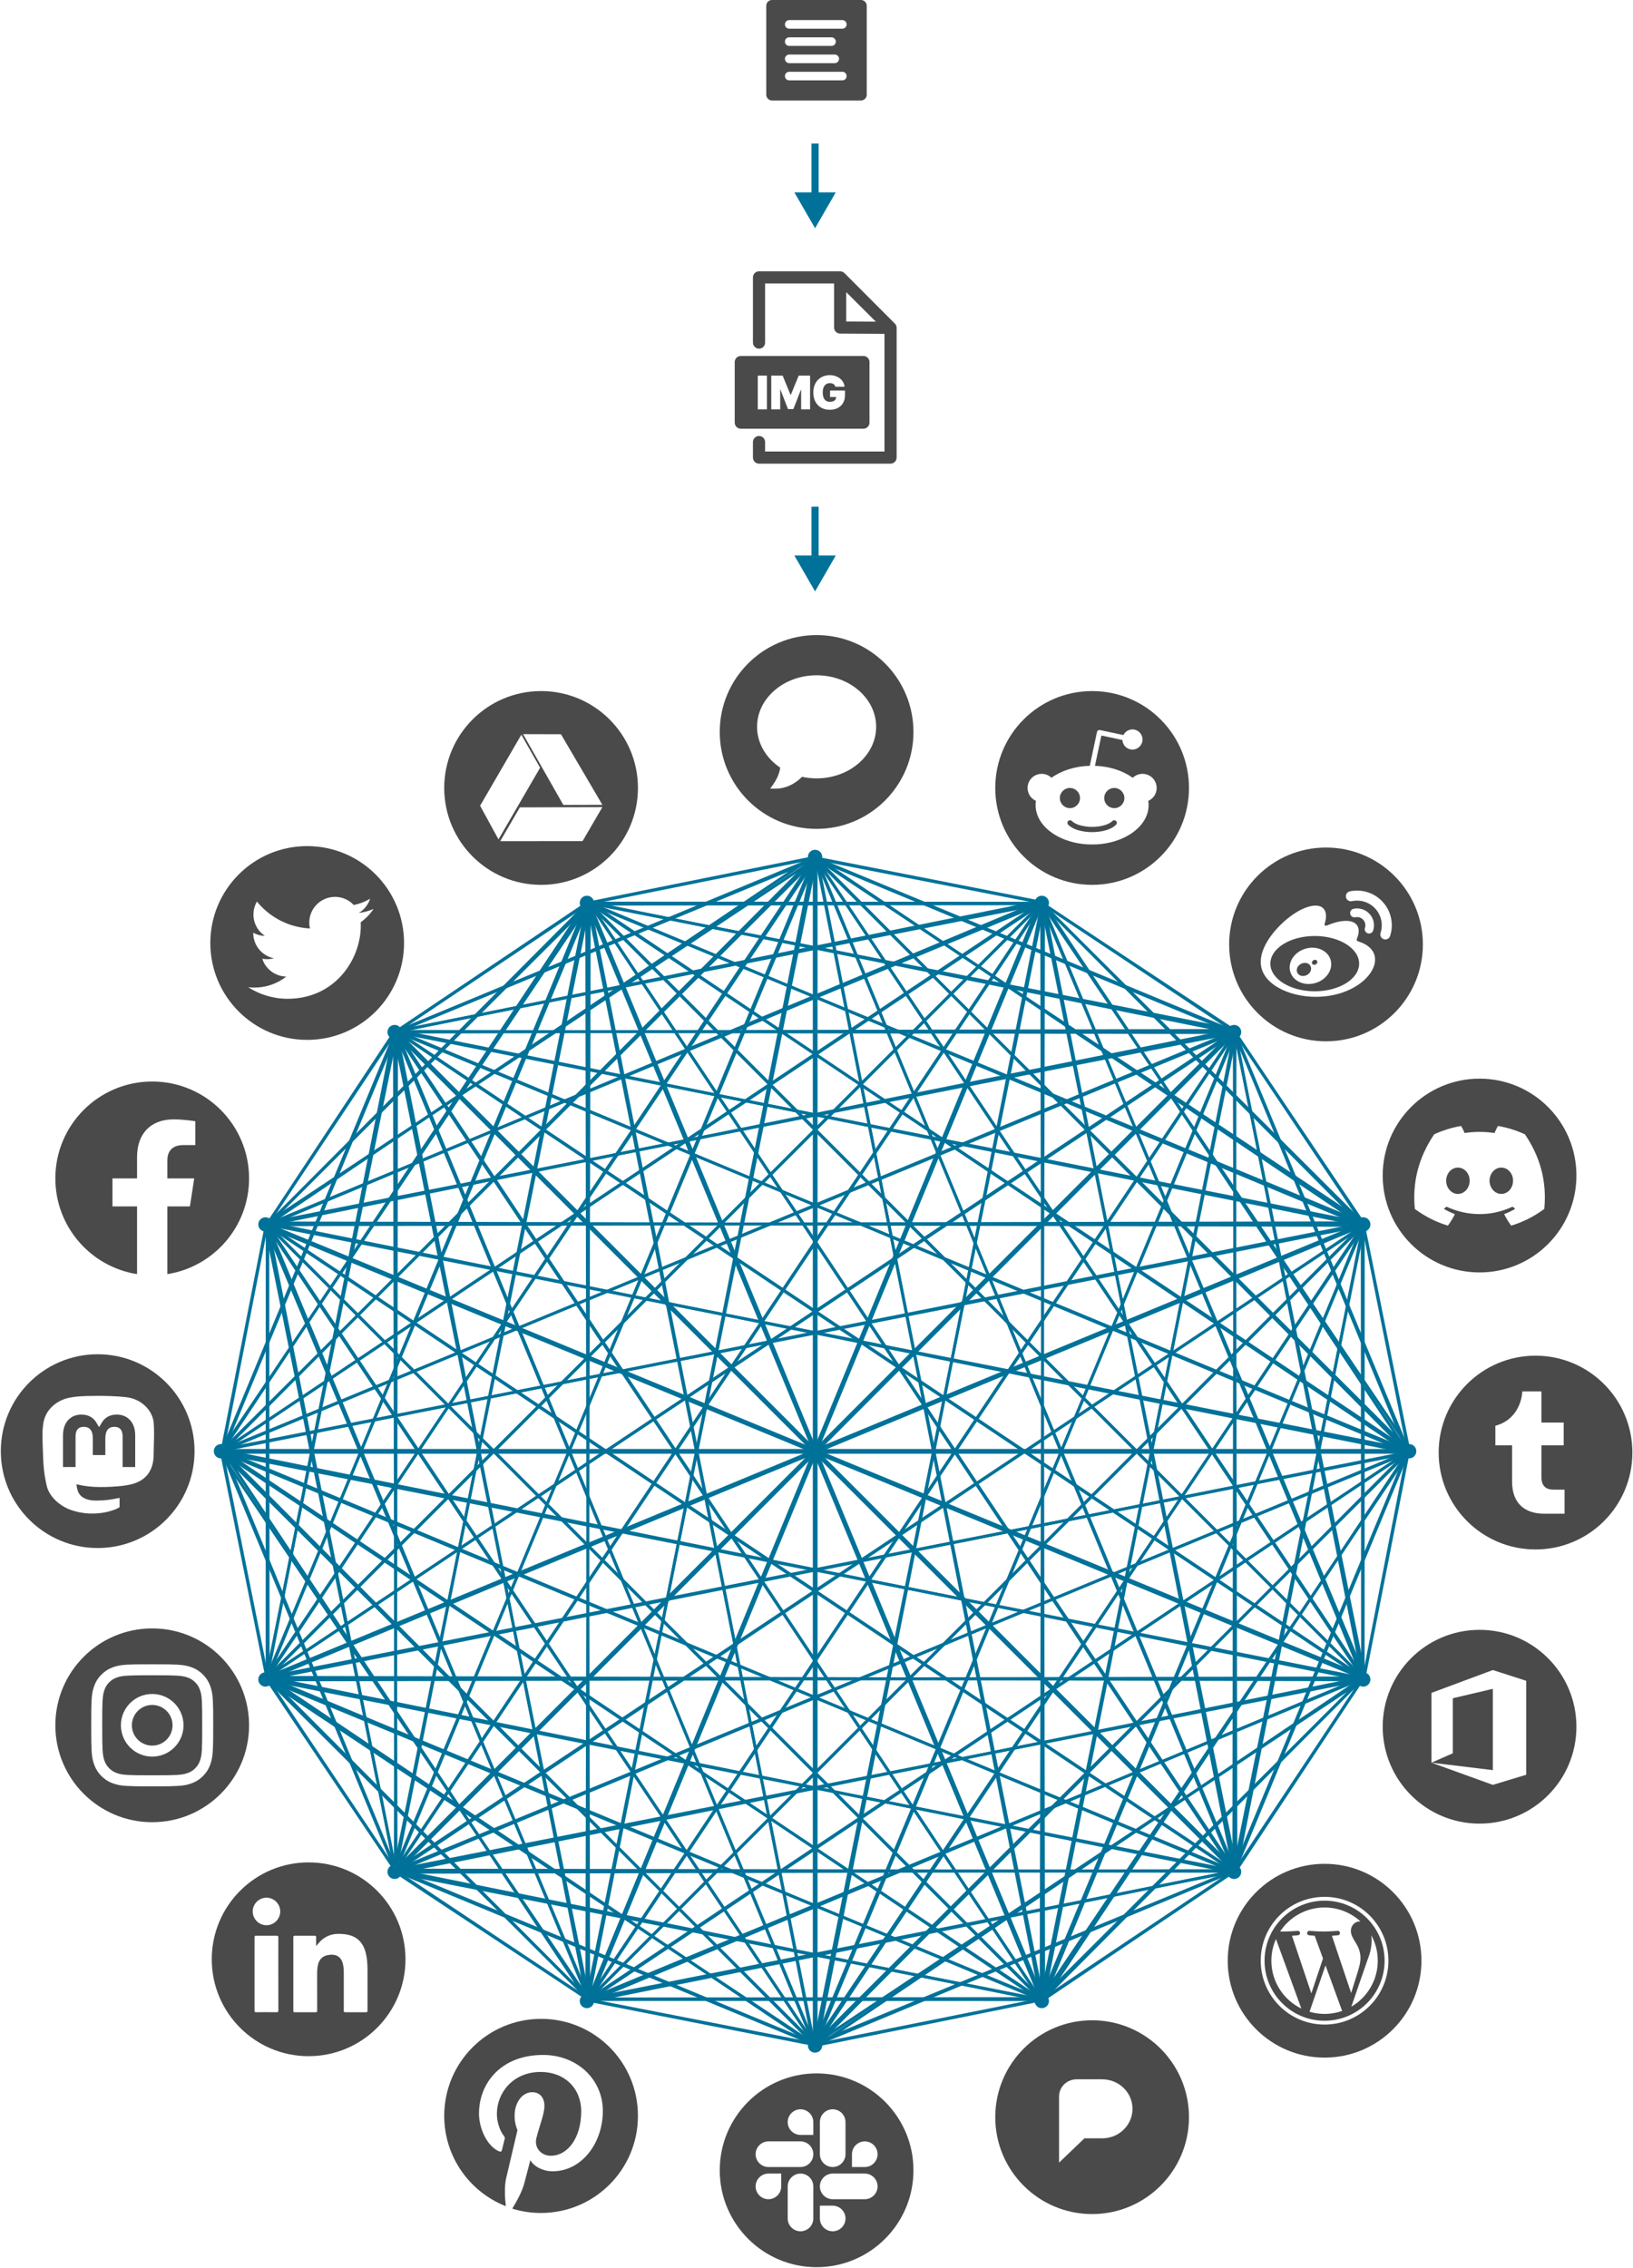 <svg width="1138" height="1580" viewBox="0 0 1138 1580" fill="none" xmlns="http://www.w3.org/2000/svg">
<g clip-path="url(#clip0_86_2378)">
<path d="M624.79 227.781L623.944 227.883L624.79 227.765C624.684 226.921 624.303 226.136 623.707 225.53L588.48 190.253C588.286 190.055 588.07 189.879 587.837 189.728L587.668 189.626C587.487 189.52 587.3 189.424 587.109 189.339L586.804 189.237C586.644 189.176 586.48 189.125 586.313 189.085C586.04 189.031 585.762 189.002 585.484 189H528.945C527.824 189.004 526.75 189.452 525.958 190.244C525.165 191.037 524.718 192.111 524.713 193.232V238.683C524.713 239.805 525.159 240.882 525.953 241.675C526.747 242.469 527.823 242.915 528.945 242.915C530.068 242.915 531.144 242.469 531.938 241.675C532.731 240.882 533.177 239.805 533.177 238.683V197.464H581.252V228.171C581.252 229.29 581.696 230.364 582.486 231.157C583.276 231.95 584.348 232.398 585.467 232.403L616.377 232.572V314.536H533.177V307.968C533.177 306.846 532.731 305.769 531.938 304.976C531.144 304.182 530.068 303.736 528.945 303.736C527.823 303.736 526.747 304.182 525.953 304.976C525.159 305.769 524.713 306.846 524.713 307.968V318.768C524.718 319.889 525.165 320.963 525.958 321.756C526.75 322.548 527.824 322.996 528.945 323H620.609C621.73 322.996 622.804 322.548 623.597 321.756C624.389 320.963 624.837 319.889 624.841 318.768V228.374C624.841 228.175 624.824 227.977 624.79 227.781ZM589.716 223.973V203.524L610.334 224.074L589.716 223.973Z" fill="#4A4A4A"/>
<path fill-rule="evenodd" clip-rule="evenodd" d="M516.232 247.993H601.7C602.821 247.998 603.895 248.445 604.688 249.238C605.48 250.03 605.928 251.104 605.932 252.225V294.426C605.932 295.548 605.486 296.625 604.693 297.418C603.899 298.212 602.822 298.658 601.7 298.658H516.232C515.11 298.658 514.033 298.212 513.24 297.418C512.446 296.625 512 295.548 512 294.426V252.225C512.004 251.104 512.452 250.03 513.244 249.238C514.037 248.445 515.111 247.998 516.232 247.993ZM581.657 268.364C581.871 268.67 582.028 269.026 582.127 269.431H588.57C588.448 268.254 588.104 267.172 587.538 266.186C586.973 265.2 586.227 264.348 585.303 263.63C584.386 262.904 583.327 262.346 582.127 261.956C580.935 261.559 579.643 261.36 578.252 261.36C576.67 261.36 575.188 261.628 573.804 262.163C572.421 262.69 571.202 263.473 570.147 264.513C569.093 265.544 568.267 266.809 567.671 268.307C567.083 269.805 566.789 271.525 566.789 273.466C566.789 275.942 567.27 278.078 568.233 279.874C569.204 281.67 570.553 283.054 572.28 284.024C574.007 284.995 576.013 285.48 578.298 285.48C580.347 285.48 582.162 285.079 583.744 284.276C585.333 283.466 586.579 282.305 587.481 280.791C588.39 279.27 588.845 277.44 588.845 275.3V272.044H578.436V276.584H582.699C582.682 277.239 582.522 277.812 582.219 278.304C581.898 278.823 581.413 279.225 580.763 279.507C580.121 279.79 579.315 279.932 578.344 279.932C577.244 279.932 576.323 279.672 575.581 279.152C574.84 278.632 574.282 277.883 573.908 276.905C573.533 275.927 573.346 274.75 573.346 273.374C573.346 272.014 573.541 270.852 573.931 269.889C574.328 268.926 574.901 268.189 575.65 267.677C576.407 267.165 577.32 266.909 578.39 266.909C578.887 266.909 579.342 266.966 579.754 267.081C580.175 267.188 580.541 267.352 580.855 267.573C581.176 267.787 581.443 268.051 581.657 268.364ZM537.475 261.681H545.408L550.865 274.979H551.14L556.597 261.681H564.53V285.159H558.293V271.586H558.11L552.882 284.976H549.122L543.895 271.494H543.711V285.159H537.475V261.681ZM534.454 285.159V261.681H528.08V285.159H534.454Z" fill="#4A4A4A"/>
<path fill-rule="evenodd" clip-rule="evenodd" d="M534 4C534 1.791 535.791 0 538 0H600C602.209 0 604 1.791 604 4V66C604 68.209 602.209 70 600 70H538C535.791 70 534 68.209 534 66V4ZM547 17C547 15.343 548.343 14 550 14H587C588.657 14 590 15.343 590 17C590 18.657 588.657 20 587 20H550C548.343 20 547 18.657 547 17ZM550 26C548.343 26 547 27.343 547 29C547 30.657 548.343 32 550 32H579.456C581.113 32 582.456 30.657 582.456 29C582.456 27.343 581.113 26 579.456 26H550ZM547 41C547 39.343 548.343 38 550 38H581.719C583.376 38 584.719 39.343 584.719 41C584.719 42.657 583.376 44 581.719 44H550C548.343 44 547 42.657 547 41ZM550 50C548.343 50 547 51.343 547 53C547 54.657 548.343 56 550 56H587C588.657 56 590 54.657 590 53C590 51.343 588.657 50 587 50H550Z" fill="#4A4A4A"/>
<path fill-rule="evenodd" clip-rule="evenodd" d="M106.071 1269.43C143.35 1269.43 173.571 1239.21 173.571 1201.93C173.571 1164.66 143.35 1134.43 106.071 1134.43C68.792 1134.43 38.571 1164.66 38.571 1201.93C38.571 1239.21 68.792 1269.43 106.071 1269.43ZM106.071 1167.08C117.421 1167.08 118.761 1167.12 123.241 1167.33C127.381 1167.52 129.631 1168.21 131.131 1168.79C133.111 1169.56 134.531 1170.48 136.021 1171.97C137.511 1173.46 138.431 1174.87 139.201 1176.86C139.781 1178.36 140.471 1180.61 140.661 1184.75C140.861 1189.23 140.911 1190.58 140.911 1201.92C140.911 1213.26 140.871 1214.61 140.661 1219.09C140.471 1223.23 139.781 1225.48 139.201 1226.98C138.431 1228.96 137.511 1230.38 136.021 1231.87C134.531 1233.36 133.121 1234.28 131.131 1235.05C129.631 1235.63 127.381 1236.32 123.241 1236.51C118.761 1236.71 117.421 1236.76 106.071 1236.76C94.721 1236.76 93.381 1236.72 88.901 1236.51C84.761 1236.32 82.511 1235.63 81.011 1235.05C79.031 1234.28 77.611 1233.36 76.121 1231.87C74.63 1230.38 73.711 1228.97 72.941 1226.98C72.361 1225.48 71.671 1223.23 71.481 1219.09C71.281 1214.61 71.231 1213.26 71.231 1201.92C71.231 1190.58 71.27 1189.23 71.481 1184.75C71.671 1180.61 72.361 1178.36 72.941 1176.86C73.711 1174.88 74.63 1173.46 76.121 1171.97C77.611 1170.48 79.021 1169.56 81.011 1168.79C82.511 1168.21 84.761 1167.52 88.901 1167.33C93.381 1167.13 94.731 1167.08 106.071 1167.08ZM106.071 1159.43C94.531 1159.43 93.081 1159.48 88.55 1159.69C84.031 1159.9 80.941 1160.61 78.231 1161.67C75.441 1162.76 73.071 1164.21 70.701 1166.57C68.341 1168.93 66.88 1171.3 65.8 1174.1C64.751 1176.8 64.031 1179.89 63.821 1184.42C63.611 1188.95 63.56 1190.4 63.56 1201.94C63.56 1213.48 63.611 1214.93 63.821 1219.46C64.031 1223.98 64.74 1227.07 65.8 1229.78C66.891 1232.57 68.341 1234.94 70.701 1237.31C73.061 1239.67 75.43 1241.13 78.231 1242.21C80.93 1243.26 84.02 1243.98 88.55 1244.19C93.081 1244.4 94.531 1244.45 106.071 1244.45C117.611 1244.45 119.061 1244.4 123.591 1244.19C128.111 1243.98 131.201 1243.27 133.911 1242.21C136.701 1241.12 139.071 1239.67 141.441 1237.31C143.801 1234.95 145.261 1232.58 146.341 1229.78C147.391 1227.08 148.111 1223.99 148.321 1219.46C148.531 1214.93 148.581 1213.48 148.581 1201.94C148.581 1190.4 148.531 1188.95 148.321 1184.42C148.111 1179.9 147.401 1176.81 146.341 1174.1C145.251 1171.31 143.801 1168.94 141.441 1166.57C139.081 1164.21 136.711 1162.75 133.911 1161.67C131.211 1160.62 128.121 1159.9 123.591 1159.69C119.061 1159.48 117.611 1159.43 106.071 1159.43ZM84.251 1201.92C84.251 1189.87 94.02 1180.1 106.07 1180.1C118.12 1180.1 127.891 1189.87 127.891 1201.92C127.891 1213.97 118.12 1223.74 106.07 1223.74C94.02 1223.74 84.251 1213.97 84.251 1201.92ZM91.9 1201.92C91.9 1209.75 98.251 1216.09 106.07 1216.09C113.9 1216.09 120.24 1209.75 120.24 1201.92C120.24 1194.09 113.9 1187.75 106.07 1187.75C98.24 1187.75 91.9 1194.09 91.9 1201.92Z" fill="#4A4A4A"/>
<path fill-rule="evenodd" clip-rule="evenodd" d="M106.071 753.435C143.351 753.435 173.571 783.655 173.571 820.935C173.571 854.625 148.891 882.555 116.621 887.615V840.445H132.341L132.341 840.445H132.351L135.341 820.935H116.621V808.275C116.621 802.981 119.195 797.826 127.402 797.736C127.471 797.735 127.541 797.735 127.611 797.735H136.121V797.735H136.131V781.125C136.131 781.125 128.411 779.805 121.021 779.805C120.88 779.805 120.739 779.805 120.599 779.807C105.412 779.972 95.511 789.296 95.511 806.065V820.935H78.381V820.935H78.371V840.445H95.511V887.613C63.246 882.549 38.571 854.621 38.571 820.935C38.571 783.655 68.791 753.435 106.071 753.435Z" fill="#4A4A4A"/>
<path fill-rule="evenodd" clip-rule="evenodd" d="M281.571 656.935C281.571 694.214 251.35 724.435 214.071 724.435C176.792 724.435 146.571 694.214 146.571 656.935C146.571 619.655 176.792 589.435 214.071 589.435C251.35 589.435 281.571 619.655 281.571 656.935ZM251.431 644.805C251.431 668.493 233.403 695.802 200.436 695.805C190.318 695.804 180.899 692.834 172.971 687.755C174.381 687.925 175.801 688.005 177.251 688.005C185.651 688.005 193.371 685.145 199.511 680.335C191.671 680.185 185.051 675.005 182.771 667.885C183.861 668.095 184.991 668.205 186.141 668.205C187.771 668.205 189.351 667.985 190.861 667.575C182.661 665.935 176.481 658.685 176.481 650.005V649.775C178.901 651.115 181.661 651.925 184.601 652.015C179.781 648.805 176.621 643.315 176.621 637.095C176.621 633.815 177.511 630.735 179.051 628.085C187.881 638.935 201.091 646.065 215.991 646.815C215.681 645.495 215.521 644.135 215.521 642.725C215.521 632.835 223.551 624.805 233.451 624.805C238.601 624.805 243.261 626.985 246.531 630.465C250.611 629.665 254.451 628.165 257.911 626.115C256.571 630.295 253.731 633.805 250.031 636.025C253.651 635.595 257.111 634.635 260.321 633.205C257.921 636.795 254.881 639.955 251.381 642.485C251.411 643.255 251.431 644.025 251.431 644.805ZM200.436 695.805C200.434 695.805 200.432 695.805 200.431 695.805H200.441C200.439 695.805 200.437 695.805 200.436 695.805Z" fill="#4A4A4A"/>
<path fill-rule="evenodd" clip-rule="evenodd" d="M1098.57 1202.93C1098.57 1240.21 1068.35 1270.43 1031.07 1270.43C993.792 1270.43 963.571 1240.21 963.571 1202.93C963.571 1165.66 993.792 1135.43 1031.07 1135.43C1068.35 1135.43 1098.57 1165.66 1098.57 1202.93ZM997.571 1179.33V1227.97L1040.33 1243.43L1063.57 1236.39V1170.92L1040.33 1163.43L997.571 1179.33ZM997.571 1227.97L1012.44 1221.42V1183.08L1040.33 1176.53V1233.15L997.571 1227.97Z" fill="#4A4A4A"/>
<path fill-rule="evenodd" clip-rule="evenodd" d="M636.571 509.935C636.571 547.214 606.35 577.435 569.071 577.435C531.792 577.435 501.571 547.214 501.571 509.935C501.571 472.655 531.792 442.435 569.071 442.435C606.35 442.435 636.571 472.655 636.571 509.935ZM527.571 506.344C527.571 486.545 546.185 470.435 569.071 470.435C591.956 470.435 610.571 486.545 610.571 506.344C610.571 526.143 591.956 542.253 569.071 542.253C565.624 542.253 562.206 541.888 558.9 541.166C556.722 543.459 550.097 549.435 540.3 549.435L536.734 549.421L538.728 546.608C542.52 541.25 543.479 536.67 543.718 534.783C533.59 528.008 527.571 517.453 527.571 506.344Z" fill="#4A4A4A"/>
<path fill-rule="evenodd" clip-rule="evenodd" d="M135.571 1010.93C135.571 1048.21 105.35 1078.43 68.071 1078.43C30.791 1078.43 0.571 1048.21 0.571 1010.93C0.571 973.655 30.791 943.435 68.071 943.435C105.35 943.435 135.571 973.655 135.571 1010.93ZM88.888 973.489C98.091 974.835 105.854 981.778 107.052 990.589C107.574 995.83 107.315 1003.71 107.19 1007.53C107.158 1008.48 107.135 1009.18 107.135 1009.53C107.135 1010.05 107.059 1014.74 107.029 1015.24C106.223 1027.83 98.287 1032.8 89.947 1034.38C89.857 1034.41 89.754 1034.43 89.649 1034.45C89.623 1034.46 89.597 1034.46 89.57 1034.47C84.283 1035.49 78.62 1035.76 73.246 1035.91C71.961 1035.94 70.68 1035.94 69.396 1035.94H69.395C64.052 1035.94 58.728 1035.32 53.534 1034.08C53.506 1034.07 53.477 1034.07 53.45 1034.08C53.422 1034.08 53.396 1034.1 53.374 1034.11C53.352 1034.13 53.334 1034.15 53.323 1034.18C53.311 1034.2 53.306 1034.23 53.308 1034.26C53.455 1035.93 53.822 1037.58 54.4 1039.16C55.12 1040.98 57.634 1045.37 66.979 1045.37C72.41 1045.38 77.822 1044.76 83.104 1043.51C83.131 1043.5 83.159 1043.5 83.186 1043.51C83.212 1043.51 83.238 1043.53 83.259 1043.54C83.281 1043.56 83.299 1043.58 83.311 1043.6C83.323 1043.63 83.33 1043.66 83.33 1043.68V1049.86C83.329 1049.89 83.321 1049.92 83.308 1049.95C83.294 1049.97 83.275 1049.99 83.251 1050.01C81.603 1051.19 79.387 1051.89 77.448 1052.5C77.357 1052.53 77.266 1052.55 77.176 1052.58C76.29 1052.86 75.393 1053.1 74.486 1053.31C66.242 1055.17 57.638 1054.72 49.637 1052.01C42.165 1049.42 34.538 1043.06 32.653 1035.42C31.647 1031.28 30.938 1027.08 30.532 1022.85C30.105 1018.21 29.962 1013.57 29.819 1008.93C29.765 1007.18 29.712 1005.43 29.642 1003.67C29.465 999.209 29.567 994.342 30.52 989.951C32.503 981.036 40.672 974.797 49.618 973.489C49.802 973.462 50.005 973.427 50.243 973.386C52.014 973.078 55.709 972.435 67.725 972.435H67.827C81.454 972.435 87.336 973.262 88.888 973.489ZM85.448 1022H94.217L94.224 1000.11C94.224 995.64 93.07 992.087 90.761 989.456C88.372 986.828 85.248 985.479 81.374 985.479C76.894 985.479 73.502 987.186 71.241 990.596L69.056 994.219L66.874 990.596C64.613 987.186 61.221 985.479 56.733 985.479C52.855 985.479 49.731 986.828 47.35 989.456C45.041 992.089 43.887 995.642 43.887 1000.11V1022H52.648V1000.76C52.652 996.287 54.555 994.006 58.365 994.006C62.578 994.006 64.692 996.705 64.692 1002.03V1013.66H73.408V1002.03C73.408 996.705 75.518 994.006 79.731 994.006C83.564 994.006 85.448 996.287 85.448 1000.76V1022Z" fill="#4A4A4A"/>
<path fill-rule="evenodd" clip-rule="evenodd" d="M1098.57 818.935C1098.57 856.214 1068.35 886.435 1031.07 886.435C993.792 886.435 963.571 856.214 963.571 818.935C963.571 781.655 993.792 751.435 1031.07 751.435C1068.35 751.435 1098.57 781.655 1098.57 818.935ZM1044.08 784.439C1050.59 785.562 1056.81 787.523 1062.61 790.184C1062.66 790.206 1062.7 790.242 1062.72 790.293C1073 805.408 1078.08 822.459 1076.18 842.088C1076.17 842.171 1076.13 842.247 1076.06 842.298C1068.28 848.014 1060.74 851.484 1053.3 853.784C1053.18 853.82 1053.05 853.777 1052.98 853.676C1051.26 851.285 1049.7 848.765 1048.34 846.118C1048.26 845.963 1048.33 845.775 1048.49 845.714C1050.97 844.778 1053.33 843.659 1055.59 842.334C1055.77 842.229 1055.78 841.973 1055.62 841.85C1055.14 841.492 1054.66 841.117 1054.21 840.741C1054.12 840.673 1054 840.658 1053.91 840.705C1039.19 847.505 1023.07 847.505 1008.17 840.705C1008.08 840.662 1007.96 840.676 1007.88 840.745C1007.43 841.12 1006.95 841.492 1006.47 841.85C1006.31 841.973 1006.32 842.229 1006.5 842.334C1008.77 843.634 1011.12 844.778 1013.6 845.717C1013.76 845.779 1013.84 845.963 1013.76 846.118C1012.42 848.768 1010.86 851.289 1009.11 853.679C1009.03 853.777 1008.91 853.82 1008.79 853.784C1001.39 851.484 993.849 848.014 986.065 842.298C986.001 842.247 985.954 842.168 985.947 842.085C984.361 825.106 987.593 807.914 999.391 790.289C999.419 790.242 999.462 790.206 999.513 790.184C1005.32 787.519 1011.54 785.559 1018.04 784.439C1018.15 784.421 1018.27 784.475 1018.33 784.58C1019.14 786.003 1020.05 787.826 1020.68 789.318C1027.53 788.27 1034.48 788.27 1041.48 789.318C1042.1 787.859 1042.99 786.003 1043.79 784.58C1043.85 784.472 1043.96 784.418 1044.08 784.439ZM1007.8 822.575C1007.8 827.63 1011.5 831.746 1015.98 831.746C1020.54 831.746 1024.16 827.63 1024.16 822.575C1024.23 817.555 1020.57 813.403 1015.98 813.403C1011.42 813.403 1007.8 817.519 1007.8 822.575ZM1038.04 822.575C1038.04 827.63 1041.73 831.746 1046.22 831.746C1050.81 831.746 1054.4 827.63 1054.4 822.575C1054.47 817.555 1050.81 813.403 1046.22 813.403C1041.66 813.403 1038.04 817.519 1038.04 822.575Z" fill="#4A4A4A"/>
<path d="M377.131 1406.43C339.821 1406.43 309.571 1436.68 309.571 1473.99C309.571 1502.62 327.361 1527.09 352.491 1536.93C351.881 1531.59 351.381 1523.36 352.711 1517.53C353.931 1512.25 360.611 1483.95 360.611 1483.95C360.611 1483.95 358.611 1479.89 358.611 1473.94C358.611 1464.54 364.061 1457.54 370.841 1457.54C376.621 1457.54 379.401 1461.88 379.401 1467.05C379.401 1472.83 375.731 1481.51 373.781 1489.57C372.171 1496.3 377.171 1501.8 383.791 1501.8C395.801 1501.8 405.031 1489.12 405.031 1470.89C405.031 1454.71 393.411 1443.42 376.781 1443.42C357.541 1443.42 346.261 1457.82 346.261 1472.72C346.261 1478.5 348.481 1484.73 351.261 1488.12C351.821 1488.79 351.871 1489.4 351.701 1490.07C351.201 1492.18 350.031 1496.8 349.811 1497.74C349.531 1498.96 348.811 1499.24 347.531 1498.63C339.081 1494.68 333.801 1482.39 333.801 1472.44C333.801 1451.14 349.261 1431.57 378.451 1431.57C401.861 1431.57 420.101 1448.25 420.101 1470.6C420.101 1492.95 405.421 1512.63 385.071 1512.63C378.231 1512.63 371.781 1509.07 369.611 1504.85C369.611 1504.85 366.221 1517.75 365.381 1520.92C363.881 1526.81 359.761 1534.15 356.981 1538.66C363.321 1540.61 369.991 1541.66 377.001 1541.66C414.311 1541.66 444.561 1511.41 444.561 1474.1C444.671 1436.68 414.421 1406.43 377.121 1406.43H377.131Z" fill="#4A4A4A"/>
<path fill-rule="evenodd" clip-rule="evenodd" d="M282.571 1364.93C282.571 1402.21 252.35 1432.43 215.071 1432.43C177.792 1432.43 147.571 1402.21 147.571 1364.93C147.571 1327.66 177.792 1297.43 215.071 1297.43C252.35 1297.43 282.571 1327.66 282.571 1364.93ZM221.399 1354.43L221.4 1354.43L221.4 1354.43L221.4 1354.43L221.4 1354.43C222.066 1353.63 222.71 1352.85 223.451 1352.15C226.951 1348.85 231.091 1347.19 235.931 1347.23C238.591 1347.25 241.211 1347.44 243.771 1348.18C249.631 1349.87 253.031 1353.91 254.661 1359.63C255.881 1363.92 256.101 1368.33 256.111 1372.75C256.12 1377.1 256.115 1381.45 256.109 1385.81V1385.81V1385.81C256.102 1390.78 256.095 1395.75 256.111 1400.72C256.111 1401.59 255.871 1401.82 255.011 1401.82C250.211 1401.78 245.401 1401.78 240.601 1401.82C239.751 1401.82 239.571 1401.57 239.571 1400.77C239.601 1391.9 239.601 1383.03 239.571 1374.15C239.571 1371.93 239.421 1369.7 238.801 1367.54C237.651 1363.56 234.801 1361.53 230.631 1361.75C224.931 1362.05 221.971 1364.87 221.251 1370.66C221.081 1372.04 220.991 1373.43 221.001 1374.82C221.001 1383.45 221.001 1392.08 221.021 1400.71C221.021 1401.57 220.811 1401.82 219.931 1401.82C215.091 1401.78 210.251 1401.78 205.411 1401.82C204.631 1401.82 204.411 1401.62 204.411 1400.83C204.431 1383.75 204.431 1366.66 204.411 1349.58C204.411 1348.73 204.691 1348.54 205.491 1348.54C210.081 1348.57 214.681 1348.58 219.271 1348.54C220.121 1348.54 220.331 1348.81 220.321 1349.61C220.285 1351.1 220.291 1352.58 220.297 1354.07L220.297 1354.07C220.299 1354.62 220.301 1355.17 220.301 1355.72C220.685 1355.29 221.045 1354.86 221.399 1354.43ZM193.971 1375.25C193.971 1376.94 193.97 1378.63 193.97 1380.32C193.968 1387.08 193.967 1393.84 193.991 1400.6C193.991 1401.54 193.761 1401.82 192.791 1401.81C187.991 1401.76 183.191 1401.77 178.381 1401.81C177.611 1401.81 177.381 1401.62 177.381 1400.83C177.401 1383.72 177.401 1366.61 177.381 1349.49C177.381 1348.78 177.551 1348.53 178.301 1348.53C183.171 1348.56 188.041 1348.57 192.911 1348.53C193.851 1348.53 193.971 1348.88 193.971 1349.69C193.956 1356.09 193.958 1362.48 193.96 1368.87C193.96 1371 193.961 1373.13 193.961 1375.25H193.971ZM185.691 1341.21C190.991 1341.21 195.291 1336.89 195.291 1331.58V1331.57C195.281 1326.34 190.961 1322.03 185.711 1322.03C180.421 1322.03 176.081 1326.38 176.101 1331.66C176.121 1336.89 180.461 1341.21 185.691 1341.21Z" fill="#4A4A4A"/>
<path fill-rule="evenodd" clip-rule="evenodd" d="M923.071 1433.43C960.35 1433.43 990.571 1403.21 990.571 1365.93C990.571 1328.66 960.35 1298.43 923.071 1298.43C885.792 1298.43 855.571 1328.66 855.571 1365.93C855.571 1403.21 885.792 1433.43 923.071 1433.43ZM923.061 1324.1C928.708 1324.1 934.184 1325.21 939.339 1327.39C941.816 1328.44 944.207 1329.74 946.442 1331.25C948.658 1332.74 950.74 1334.46 952.634 1336.35C954.527 1338.25 956.246 1340.33 957.742 1342.55C959.253 1344.78 960.549 1347.17 961.598 1349.65C963.778 1354.8 964.884 1360.28 964.884 1365.93C964.884 1371.57 963.779 1377.05 961.598 1382.21C960.55 1384.68 959.253 1387.07 957.742 1389.31C956.246 1391.52 954.527 1393.61 952.634 1395.5C950.741 1397.39 948.658 1399.11 946.442 1400.61C944.207 1402.12 941.818 1403.42 939.339 1404.46C934.184 1406.64 928.708 1407.75 923.061 1407.75C917.414 1407.75 911.937 1406.65 906.783 1404.46C904.305 1403.42 901.915 1402.12 899.679 1400.61C897.464 1399.11 895.382 1397.39 893.488 1395.5C891.595 1393.61 889.876 1391.52 888.38 1389.31C886.869 1387.07 885.573 1384.68 884.524 1382.21C882.344 1377.05 881.238 1371.57 881.238 1365.93C881.238 1360.28 882.343 1354.8 884.524 1349.65C885.571 1347.17 886.869 1344.78 888.38 1342.55C889.876 1340.33 891.595 1338.25 893.488 1336.35C895.38 1334.46 897.464 1332.74 899.679 1331.25C901.915 1329.74 904.304 1328.44 906.783 1327.39C911.937 1325.21 917.414 1324.1 923.061 1324.1ZM923.061 1321.43C898.49 1321.43 878.571 1341.35 878.571 1365.92C878.571 1390.5 898.49 1410.41 923.061 1410.41C947.632 1410.41 967.551 1390.5 967.551 1365.92C967.551 1341.35 947.632 1321.43 923.061 1321.43ZM906.881 1399.29C894.513 1393.28 885.985 1380.6 885.985 1365.92C885.985 1360.55 887.138 1355.45 889.195 1350.84L906.881 1399.29ZM945.033 1353.83C946.444 1356.3 948.089 1359.47 948.089 1364.05L948.092 1364.05C948.092 1367.22 947.096 1370.98 945.397 1376.27L941.572 1388.39L928.173 1348.54C930.404 1348.42 932.416 1348.19 932.416 1348.19C934.414 1347.95 934.178 1345.01 932.18 1345.13C932.18 1345.13 926.175 1345.6 922.297 1345.6C918.654 1345.6 912.533 1345.13 912.533 1345.13C910.533 1345.01 910.3 1348.07 912.298 1348.19C912.298 1348.19 914.188 1348.42 916.186 1348.54L921.961 1364.37L913.846 1388.7L900.345 1348.54C902.58 1348.42 904.588 1348.19 904.588 1348.19C906.585 1347.95 906.349 1345.01 904.351 1345.13C904.351 1345.13 898.347 1345.6 894.47 1345.6C893.775 1345.6 892.954 1345.59 892.083 1345.56C898.713 1335.49 910.107 1328.85 923.061 1328.85C932.712 1328.85 941.501 1332.54 948.097 1338.58C948.042 1338.58 947.987 1338.57 947.931 1338.57C947.828 1338.56 947.724 1338.55 947.617 1338.55C943.974 1338.55 941.39 1341.72 941.39 1345.13C941.39 1347.95 942.888 1350.36 944.593 1353.12C944.739 1353.35 944.885 1353.59 945.033 1353.83ZM912.586 1401.49L923.712 1369.17L935.108 1400.39C935.183 1400.57 935.275 1400.74 935.374 1400.9C931.52 1402.26 927.379 1403 923.061 1403C919.421 1403 915.908 1402.47 912.586 1401.49ZM955.845 1351.95C955.845 1350.58 955.755 1349.32 955.596 1348.14C958.489 1353.42 960.137 1359.48 960.137 1365.92C960.137 1379.6 952.724 1391.54 941.701 1397.97L953.025 1365.23C955.141 1359.94 955.845 1355.71 955.845 1351.95Z" fill="#4A4A4A"/>
<path fill-rule="evenodd" clip-rule="evenodd" d="M1137.57 1011.93C1137.57 1049.21 1107.35 1079.43 1070.07 1079.43C1032.79 1079.43 1002.57 1049.21 1002.57 1011.93C1002.57 974.655 1032.79 944.435 1070.07 944.435C1107.35 944.435 1137.57 974.655 1137.57 1011.93ZM1076.09 1054.52H1090.31V1037.77H1082.8C1077.51 1037.77 1074.18 1035.49 1074.18 1028.9V1006.91H1089.7V991.024H1074.18V969.344H1060.88C1060.26 978.894 1054.9 989.914 1042.09 993.244V1006.91H1053.73V1032.16C1053.73 1047.93 1063.28 1054.52 1076.09 1054.52Z" fill="#4A4A4A"/>
<path fill-rule="evenodd" clip-rule="evenodd" d="M828.571 548.935C828.571 586.214 798.35 616.435 761.071 616.435C723.792 616.435 693.571 586.214 693.571 548.935C693.571 511.655 723.792 481.435 761.071 481.435C798.35 481.435 828.571 511.655 828.571 548.935ZM796.211 539.094C801.641 539.094 806.051 543.494 806.051 548.934H806.071C806.071 552.954 803.661 556.404 800.211 557.934C800.361 558.904 800.441 559.894 800.441 560.894C800.441 576.034 782.811 588.314 761.061 588.314C739.311 588.314 721.681 576.034 721.681 560.894C721.681 559.884 721.761 558.894 721.911 557.914C718.481 556.374 716.091 552.934 716.091 548.934C716.091 543.504 720.491 539.094 725.931 539.094C728.581 539.094 730.971 540.134 732.741 541.834C739.551 536.924 748.971 533.784 759.451 533.494L764.461 509.954C764.551 509.494 764.831 509.094 765.221 508.844C765.611 508.594 766.081 508.494 766.541 508.594L782.901 512.074C784.051 509.764 786.421 508.154 789.181 508.154C793.061 508.154 796.211 511.304 796.211 515.184C796.211 519.064 792.951 522.214 789.181 522.214C785.411 522.214 782.361 519.234 782.181 515.514L767.531 512.404L763.051 533.504C773.381 533.864 782.651 536.994 789.381 541.854C791.151 540.154 793.561 539.094 796.211 539.094ZM745.601 548.934C741.731 548.934 738.571 552.084 738.571 555.964C738.571 559.844 741.721 562.994 745.601 562.994C749.481 562.994 752.631 559.844 752.631 555.964C752.631 552.084 749.471 548.934 745.601 548.934ZM761.071 579.704C763.781 579.704 772.971 579.334 777.771 574.544L777.781 574.534C778.491 573.824 778.491 572.664 777.781 571.954C777.071 571.244 775.911 571.244 775.201 571.954C772.171 574.984 765.701 576.054 761.081 576.054C756.461 576.054 749.981 574.974 746.961 571.954C746.251 571.244 745.091 571.244 744.381 571.954C743.671 572.664 743.671 573.824 744.381 574.534C749.171 579.334 758.361 579.704 761.071 579.704ZM769.501 555.964C769.501 559.844 772.651 562.994 776.531 562.994C780.411 562.994 783.561 559.834 783.561 555.964C783.561 552.094 780.411 548.934 776.531 548.934C772.651 548.934 769.501 552.084 769.501 555.964Z" fill="#4A4A4A"/>
<path fill-rule="evenodd" clip-rule="evenodd" d="M569.071 1579.43C606.35 1579.43 636.571 1549.21 636.571 1511.93C636.571 1474.66 606.35 1444.43 569.071 1444.43C531.792 1444.43 501.571 1474.66 501.571 1511.93C501.571 1549.21 531.792 1579.43 569.071 1579.43ZM544.429 1523.15C544.429 1528.06 540.414 1532.08 535.5 1532.08C530.585 1532.08 526.571 1528.06 526.571 1523.15C526.571 1518.23 530.585 1514.22 535.5 1514.22H544.429V1523.15ZM557.857 1514.22C552.943 1514.22 548.928 1518.23 548.928 1523.15V1545.51C548.928 1550.42 552.943 1554.43 557.857 1554.43C562.772 1554.43 566.786 1550.42 566.786 1545.51V1523.15C566.786 1518.23 562.772 1514.22 557.857 1514.22ZM557.857 1487.29C552.943 1487.29 548.928 1483.28 548.928 1478.36C548.928 1473.45 552.943 1469.43 557.857 1469.43C562.772 1469.43 566.786 1473.45 566.786 1478.36V1487.29H557.857ZM566.787 1500.72C566.787 1495.81 562.772 1491.79 557.857 1491.79H535.5C530.585 1491.79 526.571 1495.81 526.571 1500.72C526.571 1505.64 530.585 1509.65 535.5 1509.65H557.857C562.772 1509.65 566.787 1505.64 566.787 1500.72ZM593.713 1500.72C593.713 1495.81 597.727 1491.79 602.642 1491.79C607.556 1491.79 611.571 1495.81 611.571 1500.72C611.571 1505.64 607.556 1509.65 602.642 1509.65H593.713V1500.72ZM580.284 1509.65C585.198 1509.65 589.213 1505.64 589.213 1500.72V1478.36C589.213 1473.45 585.198 1469.43 580.284 1469.43C575.369 1469.43 571.355 1473.45 571.355 1478.36V1500.72C571.355 1505.64 575.369 1509.65 580.284 1509.65ZM580.284 1536.58C585.198 1536.58 589.213 1540.59 589.213 1545.51C589.213 1550.42 585.198 1554.43 580.284 1554.43C575.369 1554.43 571.355 1550.42 571.355 1545.51V1536.58H580.284ZM571.355 1523.15C571.355 1528.06 575.369 1532.08 580.284 1532.08H602.641C607.556 1532.08 611.571 1528.06 611.571 1523.15C611.571 1518.23 607.556 1514.22 602.641 1514.22H580.284C575.369 1514.22 571.355 1518.23 571.355 1523.15Z" fill="#4A4A4A"/>
<path fill-rule="evenodd" clip-rule="evenodd" d="M444.571 548.935C444.571 586.214 414.35 616.435 377.071 616.435C339.792 616.435 309.571 586.214 309.571 548.935C309.571 511.655 339.792 481.435 377.071 481.435C414.35 481.435 444.571 511.655 444.571 548.935ZM334.571 561.315L363.31 511.841L376.389 534.845L361.056 561.242L347.389 584.766L334.571 561.315ZM419.778 562.298L392.562 562.375L362.275 562.46L348.608 585.985L405.973 585.972L419.778 562.298ZM364.529 511.435L390.925 511.512L419.778 560.673L392.562 560.75L377.607 534.439L364.529 511.435Z" fill="#4A4A4A"/>
<path fill-rule="evenodd" clip-rule="evenodd" d="M761.071 1542.43C723.792 1542.43 693.571 1512.21 693.571 1474.93C693.571 1437.66 723.792 1407.43 761.071 1407.43C798.35 1407.43 828.571 1437.66 828.571 1474.93C828.571 1512.21 798.35 1542.43 761.071 1542.43ZM755.711 1489.67H768.094C779.758 1489.67 789.216 1480.46 789.216 1469.11C789.216 1457.75 779.76 1448.55 768.094 1448.55H750.222C743.494 1448.55 738.037 1453.86 738.037 1460.41V1506.58L755.711 1489.67Z" fill="#4A4A4A"/>
<path fill-rule="evenodd" clip-rule="evenodd" d="M924.071 725.435C961.35 725.435 991.571 695.214 991.571 657.935C991.571 620.655 961.35 590.435 924.071 590.435C886.792 590.435 856.571 620.655 856.571 657.935C856.571 695.214 886.792 725.435 924.071 725.435ZM947.187 656.056L947.157 656.047C945.887 655.662 945.024 655.401 945.687 653.724C947.148 650.056 947.302 646.892 945.713 644.625C942.752 640.39 934.635 640.616 925.333 644.511C925.333 644.511 922.409 645.785 923.165 643.476C924.59 638.874 924.374 635.032 922.156 632.801C917.115 627.747 903.693 632.991 892.183 644.498C883.575 653.106 878.571 662.244 878.571 670.147C878.571 685.247 897.942 694.435 916.887 694.435C941.728 694.435 958.252 680.003 958.252 668.546C958.265 661.615 952.428 657.681 947.185 656.056H947.187ZM916.218 690.579C899.14 690.579 885.289 681.958 885.289 671.32C885.289 660.681 899.14 652.061 916.218 652.061C933.296 652.061 947.148 660.681 947.148 671.32C947.148 681.958 933.296 690.579 916.218 690.579ZM937.984 625.114C937.581 623.237 938.779 621.37 940.669 620.967H940.672C948.838 619.228 957.685 621.76 963.685 628.415C969.686 635.058 971.311 644.121 968.739 652.048V652.061C968.147 653.888 966.181 654.897 964.341 654.304C962.5 653.711 961.491 651.746 962.084 649.905C963.912 644.259 962.752 637.819 958.491 633.092C954.23 628.366 947.941 626.564 942.13 627.799C940.24 628.202 938.387 627.004 937.984 625.114ZM953.135 650.194C954.724 650.698 956.414 649.84 956.929 648.252C958.176 644.383 957.394 639.971 954.472 636.732C951.547 633.493 947.237 632.258 943.267 633.116C941.642 633.456 940.607 635.068 940.948 636.696C941.301 638.321 942.9 639.355 944.515 639.002C946.457 638.586 948.573 639.192 949.997 640.767C951.422 642.355 951.812 644.511 951.196 646.401C950.692 647.976 951.55 649.676 953.138 650.194H953.135ZM899.996 668.762C903.123 662.421 911.253 658.83 918.449 660.707C925.897 662.637 929.704 669.656 926.654 676.488C923.565 683.458 914.692 687.189 907.156 684.756C899.894 682.411 896.806 675.227 899.996 668.762ZM905.999 679.501C908.354 680.573 911.495 679.551 912.956 677.219L912.958 677.221C914.393 674.863 913.637 672.18 911.268 671.159C908.923 670.173 905.9 671.182 904.449 673.452C902.985 675.732 903.68 678.443 905.999 679.501ZM915.173 671.998C916.081 672.378 917.251 671.949 917.781 671.042C918.285 670.121 917.958 669.1 917.05 668.772C916.156 668.418 915.036 668.847 914.505 669.729C913.988 670.613 914.266 671.632 915.173 671.998Z" fill="#4A4A4A"/>
<line x1="154.571" y1="1010.43" x2="982.571" y2="1010.43" stroke="#007299" stroke-width="2"/>
<path d="M154.571 1010.93L186.552 1170.24" stroke="#007299" stroke-width="2"/>
<line x1="155.495" y1="1011.05" x2="276.495" y2="1304.05" stroke="#007299" stroke-width="2"/>
<line x1="155.404" y1="1010.88" x2="410.404" y2="1394.88" stroke="#007299" stroke-width="2"/>
<path d="M155.278 1010.73L568.571 1425.43" stroke="#007299" stroke-width="2"/>
<line x1="155.128" y1="1010.6" x2="727.128" y2="1394.6" stroke="#007299" stroke-width="2"/>
<line x1="154.955" y1="1010.51" x2="860.955" y2="1304.51" stroke="#007299" stroke-width="2"/>
<line x1="154.768" y1="1010.45" x2="950.768" y2="1170.45" stroke="#007299" stroke-width="2"/>
<path d="M154.571 1011.43L185.591 853.236" stroke="#007299" stroke-width="2"/>
<path d="M154.571 1011.43L275.648 719.049" stroke="#007299" stroke-width="2"/>
<path d="M154.739 1010.88L408.739 628.879" stroke="#007299" stroke-width="2"/>
<path d="M154.571 1011.43L567.864 596.727" stroke="#007299" stroke-width="2"/>
<path d="M155.015 1010.6L726.015 628.603" stroke="#007299" stroke-width="2"/>
<path d="M155.189 1010.51L860.189 718.51" stroke="#007299" stroke-width="2"/>
<path d="M154.376 1010.45L950.376 852.454" stroke="#007299" stroke-width="2"/>
<line x1="186.01" y1="852.926" x2="951.55" y2="1168.41" stroke="#007299" stroke-width="2"/>
<path d="M185.82 853.388L154.689 1012.87" stroke="#007299" stroke-width="2"/>
<line x1="186.629" y1="853.85" x2="186.862" y2="1170.85" stroke="#007299" stroke-width="2"/>
<line x1="186.61" y1="853.657" x2="276.061" y2="1305.85" stroke="#007299" stroke-width="2"/>
<path d="M186.552 853.466L410.655 1394.36" stroke="#007299" stroke-width="2"/>
<line x1="186.461" y1="853.296" x2="568.999" y2="1426.27" stroke="#007299" stroke-width="2"/>
<line x1="186.337" y1="853.144" x2="727.059" y2="1393.97" stroke="#007299" stroke-width="2"/>
<line x1="186.185" y1="853.019" x2="861.175" y2="1304.24" stroke="#007299" stroke-width="2"/>
<path d="M185.629 853.851L274.587 719.405" stroke="#007299" stroke-width="2"/>
<path d="M185.629 853.851L408.979 629.655" stroke="#007299" stroke-width="2"/>
<path d="M185.996 853.402L566.387 596.998" stroke="#007299" stroke-width="2"/>
<path d="M185.629 853.851L725.759 627.901" stroke="#007299" stroke-width="2"/>
<path d="M186.357 853.251L859.835 717.632" stroke="#007299" stroke-width="2"/>
<path d="M186.553 853.232L949.63 851.88" stroke="#007299" stroke-width="2"/>
<path d="M185.823 852.87L981.979 1010.08" stroke="#007299" stroke-width="2"/>
<line x1="276.062" y1="718.308" x2="861.706" y2="1303.63" stroke="#007299" stroke-width="2"/>
<path d="M275.709 718.661L185.712 853.948" stroke="#007299" stroke-width="2"/>
<line x1="276.279" y1="719.398" x2="154.736" y2="1012.17" stroke="#007299" stroke-width="2"/>
<line x1="276.336" y1="719.213" x2="185.242" y2="1171.08" stroke="#007299" stroke-width="2"/>
<path d="M276.355 719.015L275.515 1304.5" stroke="#007299" stroke-width="2"/>
<line x1="276.337" y1="718.822" x2="409.457" y2="1394.78" stroke="#007299" stroke-width="2"/>
<line x1="276.28" y1="718.634" x2="567.8" y2="1425.66" stroke="#007299" stroke-width="2"/>
<line x1="276.188" y1="718.461" x2="726.092" y2="1394.33" stroke="#007299" stroke-width="2"/>
<path d="M275.356 719.015L409.129 629.05" stroke="#007299" stroke-width="2"/>
<path d="M275.356 719.015L567.685 597.802" stroke="#007299" stroke-width="2"/>
<path d="M275.867 718.741L725.562 628.109" stroke="#007299" stroke-width="2"/>
<path d="M275.356 719.015L860.84 717.856" stroke="#007299" stroke-width="2"/>
<path d="M276.258 718.741L950.167 852.201" stroke="#007299" stroke-width="2"/>
<path d="M276.446 718.798L981.511 1010.64" stroke="#007299" stroke-width="2"/>
<path d="M275.911 718.184L950.614 1169.13" stroke="#007299" stroke-width="2"/>
<line x1="410.558" y1="628.75" x2="727.174" y2="1393.82" stroke="#007299" stroke-width="2"/>
<path d="M410.096 628.941L275.124 719.409" stroke="#007299" stroke-width="2"/>
<line x1="410.34" y1="629.84" x2="185.876" y2="853.684" stroke="#007299" stroke-width="2"/>
<line x1="410.463" y1="629.69" x2="153.155" y2="1012.15" stroke="#007299" stroke-width="2"/>
<path d="M410.557 629.515L185.404 1169.98" stroke="#007299" stroke-width="2"/>
<line x1="410.614" y1="629.33" x2="274.522" y2="1304.7" stroke="#007299" stroke-width="2"/>
<line x1="410.634" y1="629.134" x2="408.942" y2="1393.9" stroke="#007299" stroke-width="2"/>
<line x1="410.615" y1="628.939" x2="567.154" y2="1425.63" stroke="#007299" stroke-width="2"/>
<path d="M409.634 629.132L567.671 597.302" stroke="#007299" stroke-width="2"/>
<path d="M409.634 629.132L726.097 629.204" stroke="#007299" stroke-width="2"/>
<path d="M410.211 629.075L860.306 717.7" stroke="#007299" stroke-width="2"/>
<path d="M409.634 629.132L950.862 852.437" stroke="#007299" stroke-width="2"/>
<path d="M410.572 629.225L981.884 1010.76" stroke="#007299" stroke-width="2"/>
<path d="M410.724 629.35L950.115 1169.11" stroke="#007299" stroke-width="2"/>
<path d="M410.465 628.577L860.837 1303.67" stroke="#007299" stroke-width="2"/>
<line x1="568.728" y1="597.571" x2="568.727" y2="1425.57" stroke="#007299" stroke-width="2"/>
<path d="M568.227 597.571L408.919 629.553" stroke="#007299" stroke-width="2"/>
<line x1="568.109" y1="598.495" x2="275.109" y2="719.495" stroke="#007299" stroke-width="2"/>
<line x1="568.281" y1="598.404" x2="184.281" y2="853.404" stroke="#007299" stroke-width="2"/>
<path d="M568.435 598.278L153.727 1011.57" stroke="#007299" stroke-width="2"/>
<line x1="568.558" y1="598.128" x2="184.558" y2="1170.13" stroke="#007299" stroke-width="2"/>
<line x1="568.651" y1="597.955" x2="274.651" y2="1303.96" stroke="#007299" stroke-width="2"/>
<line x1="568.708" y1="597.768" x2="408.708" y2="1393.77" stroke="#007299" stroke-width="2"/>
<path d="M567.727 597.571L725.926 628.591" stroke="#007299" stroke-width="2"/>
<path d="M567.728 597.571L860.113 718.648" stroke="#007299" stroke-width="2"/>
<path d="M568.283 597.739L950.283 851.739" stroke="#007299" stroke-width="2"/>
<path d="M567.728 597.571L982.435 1010.86" stroke="#007299" stroke-width="2"/>
<path d="M568.559 598.016L950.559 1169.02" stroke="#007299" stroke-width="2"/>
<path d="M568.652 598.189L860.652 1303.19" stroke="#007299" stroke-width="2"/>
<path d="M568.708 597.376L726.708 1393.38" stroke="#007299" stroke-width="2"/>
<line x1="726.236" y1="629.01" x2="410.748" y2="1394.55" stroke="#007299" stroke-width="2"/>
<path d="M725.773 628.82L566.296 597.689" stroke="#007299" stroke-width="2"/>
<line x1="725.312" y1="629.629" x2="408.31" y2="629.862" stroke="#007299" stroke-width="2"/>
<line x1="725.505" y1="629.61" x2="273.311" y2="719.061" stroke="#007299" stroke-width="2"/>
<path d="M725.695 629.552L184.797 853.656" stroke="#007299" stroke-width="2"/>
<line x1="725.866" y1="629.461" x2="152.888" y2="1012" stroke="#007299" stroke-width="2"/>
<line x1="726.018" y1="629.337" x2="185.193" y2="1170.06" stroke="#007299" stroke-width="2"/>
<line x1="726.142" y1="629.185" x2="274.917" y2="1304.18" stroke="#007299" stroke-width="2"/>
<path d="M725.311 628.629L859.757 717.587" stroke="#007299" stroke-width="2"/>
<path d="M725.311 628.629L949.507 851.979" stroke="#007299" stroke-width="2"/>
<path d="M725.76 628.997L982.164 1009.39" stroke="#007299" stroke-width="2"/>
<path d="M725.311 628.629L951.261 1168.76" stroke="#007299" stroke-width="2"/>
<path d="M725.911 629.357L861.53 1302.84" stroke="#007299" stroke-width="2"/>
<path d="M725.93 629.553L727.282 1392.63" stroke="#007299" stroke-width="2"/>
<path d="M726.292 628.823L569.079 1424.98" stroke="#007299" stroke-width="2"/>
<line x1="860.855" y1="719.063" x2="275.53" y2="1304.71" stroke="#007299" stroke-width="2"/>
<path d="M860.501 718.709L725.214 628.712" stroke="#007299" stroke-width="2"/>
<line x1="859.764" y1="719.279" x2="566.989" y2="597.737" stroke="#007299" stroke-width="2"/>
<line x1="859.95" y1="719.336" x2="408.084" y2="628.242" stroke="#007299" stroke-width="2"/>
<path d="M860.147 719.356L274.663 718.515" stroke="#007299" stroke-width="2"/>
<line x1="860.341" y1="719.337" x2="184.383" y2="852.457" stroke="#007299" stroke-width="2"/>
<line x1="860.529" y1="719.28" x2="153.501" y2="1010.8" stroke="#007299" stroke-width="2"/>
<line x1="860.702" y1="719.188" x2="184.83" y2="1169.09" stroke="#007299" stroke-width="2"/>
<path d="M860.147 718.356L950.112 852.129" stroke="#007299" stroke-width="2"/>
<path d="M860.147 718.356L981.36 1010.69" stroke="#007299" stroke-width="2"/>
<path d="M860.421 718.867L951.053 1168.56" stroke="#007299" stroke-width="2"/>
<path d="M860.148 718.356L861.307 1303.84" stroke="#007299" stroke-width="2"/>
<path d="M860.421 719.258L726.961 1393.17" stroke="#007299" stroke-width="2"/>
<path d="M860.364 719.446L568.521 1424.51" stroke="#007299" stroke-width="2"/>
<path d="M860.979 718.911L410.028 1393.61" stroke="#007299" stroke-width="2"/>
<line x1="950.413" y1="853.558" x2="185.339" y2="1170.17" stroke="#007299" stroke-width="2"/>
<path d="M950.221 853.096L859.753 718.123" stroke="#007299" stroke-width="2"/>
<line x1="949.322" y1="853.34" x2="725.479" y2="628.876" stroke="#007299" stroke-width="2"/>
<line x1="949.472" y1="853.463" x2="567.015" y2="596.155" stroke="#007299" stroke-width="2"/>
<path d="M949.647 853.557L409.185 628.405" stroke="#007299" stroke-width="2"/>
<line x1="949.833" y1="853.614" x2="274.467" y2="717.522" stroke="#007299" stroke-width="2"/>
<line x1="950.028" y1="853.634" x2="185.261" y2="851.942" stroke="#007299" stroke-width="2"/>
<line x1="950.223" y1="853.615" x2="153.535" y2="1010.15" stroke="#007299" stroke-width="2"/>
<path d="M950.03 852.634L981.861 1010.67" stroke="#007299" stroke-width="2"/>
<path d="M950.03 852.634L949.959 1169.1" stroke="#007299" stroke-width="2"/>
<path d="M950.087 853.211L861.462 1303.31" stroke="#007299" stroke-width="2"/>
<path d="M950.03 852.634L726.725 1393.86" stroke="#007299" stroke-width="2"/>
<path d="M949.937 853.572L568.403 1424.88" stroke="#007299" stroke-width="2"/>
<path d="M949.812 853.724L410.048 1393.11" stroke="#007299" stroke-width="2"/>
<path d="M950.585 853.466L275.496 1303.84" stroke="#007299" stroke-width="2"/>
<line x1="981.591" y1="1011.73" x2="153.591" y2="1011.73" stroke="#007299" stroke-width="2"/>
<path d="M981.591 1011.23L949.61 851.919" stroke="#007299" stroke-width="2"/>
<line x1="980.667" y1="1011.11" x2="859.667" y2="718.109" stroke="#007299" stroke-width="2"/>
<line x1="980.758" y1="1011.28" x2="725.758" y2="627.281" stroke="#007299" stroke-width="2"/>
<path d="M980.884 1011.43L567.591 596.727" stroke="#007299" stroke-width="2"/>
<line x1="981.034" y1="1011.56" x2="409.034" y2="627.558" stroke="#007299" stroke-width="2"/>
<line x1="981.207" y1="1011.65" x2="275.207" y2="717.651" stroke="#007299" stroke-width="2"/>
<line x1="981.394" y1="1011.71" x2="185.394" y2="851.708" stroke="#007299" stroke-width="2"/>
<path d="M981.591 1010.73L950.571 1168.93" stroke="#007299" stroke-width="2"/>
<path d="M981.591 1010.73L860.514 1303.11" stroke="#007299" stroke-width="2"/>
<path d="M981.423 1011.28L727.423 1393.28" stroke="#007299" stroke-width="2"/>
<path d="M981.591 1010.73L568.298 1425.43" stroke="#007299" stroke-width="2"/>
<path d="M981.147 1011.56L410.147 1393.56" stroke="#007299" stroke-width="2"/>
<path d="M980.974 1011.65L275.974 1303.65" stroke="#007299" stroke-width="2"/>
<path d="M981.786 1011.71L185.786 1169.71" stroke="#007299" stroke-width="2"/>
<line x1="950.152" y1="1169.24" x2="184.612" y2="853.748" stroke="#007299" stroke-width="2"/>
<path d="M950.342 1168.77L981.474 1009.3" stroke="#007299" stroke-width="2"/>
<line x1="949.533" y1="1168.31" x2="949.3" y2="851.31" stroke="#007299" stroke-width="2"/>
<line x1="949.552" y1="1168.51" x2="860.101" y2="716.311" stroke="#007299" stroke-width="2"/>
<path d="M949.61 1168.7L725.507 627.797" stroke="#007299" stroke-width="2"/>
<line x1="949.701" y1="1168.87" x2="567.163" y2="595.888" stroke="#007299" stroke-width="2"/>
<line x1="949.826" y1="1169.02" x2="409.103" y2="628.193" stroke="#007299" stroke-width="2"/>
<line x1="949.977" y1="1169.14" x2="274.987" y2="717.917" stroke="#007299" stroke-width="2"/>
<path d="M950.533 1168.31L861.575 1302.76" stroke="#007299" stroke-width="2"/>
<path d="M950.533 1168.31L727.183 1392.51" stroke="#007299" stroke-width="2"/>
<path d="M950.166 1168.76L569.775 1425.16" stroke="#007299" stroke-width="2"/>
<path d="M950.533 1168.31L410.403 1394.26" stroke="#007299" stroke-width="2"/>
<path d="M949.805 1168.91L276.327 1304.53" stroke="#007299" stroke-width="2"/>
<path d="M949.609 1168.93L186.532 1170.28" stroke="#007299" stroke-width="2"/>
<path d="M950.339 1169.29L154.183 1012.08" stroke="#007299" stroke-width="2"/>
<line x1="860.1" y1="1303.85" x2="274.456" y2="718.529" stroke="#007299" stroke-width="2"/>
<path d="M860.453 1303.5L950.45 1168.21" stroke="#007299" stroke-width="2"/>
<line x1="859.883" y1="1302.76" x2="981.426" y2="1009.99" stroke="#007299" stroke-width="2"/>
<line x1="859.826" y1="1302.95" x2="950.92" y2="851.083" stroke="#007299" stroke-width="2"/>
<path d="M859.807 1303.15L860.647 717.663" stroke="#007299" stroke-width="2"/>
<line x1="859.825" y1="1303.34" x2="726.705" y2="627.382" stroke="#007299" stroke-width="2"/>
<line x1="859.882" y1="1303.53" x2="568.362" y2="596.501" stroke="#007299" stroke-width="2"/>
<line x1="859.974" y1="1303.7" x2="410.07" y2="627.829" stroke="#007299" stroke-width="2"/>
<path d="M860.807 1303.15L727.033 1393.11" stroke="#007299" stroke-width="2"/>
<path d="M860.806 1303.15L568.477 1424.36" stroke="#007299" stroke-width="2"/>
<path d="M860.295 1303.42L410.6 1394.05" stroke="#007299" stroke-width="2"/>
<path d="M860.806 1303.15L275.322 1304.31" stroke="#007299" stroke-width="2"/>
<path d="M859.904 1303.42L185.995 1169.96" stroke="#007299" stroke-width="2"/>
<path d="M859.716 1303.36L154.651 1011.52" stroke="#007299" stroke-width="2"/>
<path d="M860.251 1303.98L185.548 853.028" stroke="#007299" stroke-width="2"/>
<line x1="725.604" y1="1393.41" x2="408.988" y2="628.338" stroke="#007299" stroke-width="2"/>
<path d="M726.066 1393.22L861.039 1302.75" stroke="#007299" stroke-width="2"/>
<line x1="725.822" y1="1392.32" x2="950.286" y2="1168.48" stroke="#007299" stroke-width="2"/>
<line x1="725.699" y1="1392.47" x2="983.007" y2="1010.01" stroke="#007299" stroke-width="2"/>
<path d="M725.605 1392.65L950.758 852.185" stroke="#007299" stroke-width="2"/>
<line x1="725.548" y1="1392.83" x2="861.64" y2="717.467" stroke="#007299" stroke-width="2"/>
<line x1="725.528" y1="1393.03" x2="727.22" y2="628.26" stroke="#007299" stroke-width="2"/>
<line x1="725.547" y1="1393.22" x2="569.008" y2="596.535" stroke="#007299" stroke-width="2"/>
<path d="M726.528 1393.03L568.491 1424.86" stroke="#007299" stroke-width="2"/>
<path d="M726.528 1393.03L410.065 1392.96" stroke="#007299" stroke-width="2"/>
<path d="M725.951 1393.09L275.856 1304.46" stroke="#007299" stroke-width="2"/>
<path d="M726.528 1393.03L185.301 1169.72" stroke="#007299" stroke-width="2"/>
<path d="M725.59 1392.94L154.278 1011.4" stroke="#007299" stroke-width="2"/>
<path d="M725.438 1392.81L186.047 853.048" stroke="#007299" stroke-width="2"/>
<path d="M725.697 1393.58L275.325 718.496" stroke="#007299" stroke-width="2"/>
<line x1="567.435" y1="1424.59" x2="567.435" y2="596.591" stroke="#007299" stroke-width="2"/>
<path d="M567.935 1424.59L727.243 1392.61" stroke="#007299" stroke-width="2"/>
<line x1="568.053" y1="1423.67" x2="861.053" y2="1302.67" stroke="#007299" stroke-width="2"/>
<line x1="567.881" y1="1423.76" x2="951.881" y2="1168.76" stroke="#007299" stroke-width="2"/>
<path d="M567.728 1423.88L982.435 1010.59" stroke="#007299" stroke-width="2"/>
<line x1="567.604" y1="1424.03" x2="951.604" y2="852.033" stroke="#007299" stroke-width="2"/>
<line x1="567.511" y1="1424.21" x2="861.511" y2="718.206" stroke="#007299" stroke-width="2"/>
<line x1="567.454" y1="1424.39" x2="727.454" y2="628.394" stroke="#007299" stroke-width="2"/>
<path d="M568.435 1424.59L410.236 1393.57" stroke="#007299" stroke-width="2"/>
<path d="M568.434 1424.59L276.049 1303.51" stroke="#007299" stroke-width="2"/>
<path d="M567.879 1424.42L185.879 1170.42" stroke="#007299" stroke-width="2"/>
<path d="M568.435 1424.59L153.728 1011.3" stroke="#007299" stroke-width="2"/>
<path d="M567.603 1424.15L185.603 853.146" stroke="#007299" stroke-width="2"/>
<path d="M567.51 1423.97L275.51 718.973" stroke="#007299" stroke-width="2"/>
<path d="M567.454 1424.79L409.454 628.786" stroke="#007299" stroke-width="2"/>
<line x1="409.927" y1="1393.15" x2="725.414" y2="627.611" stroke="#007299" stroke-width="2"/>
<path d="M410.389 1393.34L569.866 1424.47" stroke="#007299" stroke-width="2"/>
<line x1="410.85" y1="1392.53" x2="727.852" y2="1392.3" stroke="#007299" stroke-width="2"/>
<line x1="410.657" y1="1392.55" x2="862.851" y2="1303.1" stroke="#007299" stroke-width="2"/>
<path d="M410.467 1392.61L951.365 1168.51" stroke="#007299" stroke-width="2"/>
<line x1="410.296" y1="1392.7" x2="983.274" y2="1010.16" stroke="#007299" stroke-width="2"/>
<line x1="410.144" y1="1392.83" x2="950.969" y2="852.103" stroke="#007299" stroke-width="2"/>
<line x1="410.02" y1="1392.98" x2="861.245" y2="717.987" stroke="#007299" stroke-width="2"/>
<path d="M410.851 1393.53L276.405 1304.58" stroke="#007299" stroke-width="2"/>
<path d="M410.851 1393.53L186.655 1170.18" stroke="#007299" stroke-width="2"/>
<path d="M410.402 1393.17L153.998 1012.77" stroke="#007299" stroke-width="2"/>
<path d="M410.851 1393.53L184.901 853.403" stroke="#007299" stroke-width="2"/>
<path d="M410.252 1392.8L274.632 719.327" stroke="#007299" stroke-width="2"/>
<path d="M410.232 1392.61L408.88 629.532" stroke="#007299" stroke-width="2"/>
<path d="M409.87 1393.34L567.083 597.183" stroke="#007299" stroke-width="2"/>
<line x1="275.307" y1="1303.1" x2="860.632" y2="717.455" stroke="#007299" stroke-width="2"/>
<path d="M275.661 1303.45L410.948 1393.45" stroke="#007299" stroke-width="2"/>
<line x1="276.398" y1="1302.88" x2="569.173" y2="1424.43" stroke="#007299" stroke-width="2"/>
<line x1="276.212" y1="1302.83" x2="728.078" y2="1393.92" stroke="#007299" stroke-width="2"/>
<path d="M276.015 1302.81L861.499 1303.65" stroke="#007299" stroke-width="2"/>
<line x1="275.821" y1="1302.82" x2="951.779" y2="1169.7" stroke="#007299" stroke-width="2"/>
<line x1="275.633" y1="1302.88" x2="982.661" y2="1011.36" stroke="#007299" stroke-width="2"/>
<line x1="275.461" y1="1302.97" x2="951.332" y2="853.07" stroke="#007299" stroke-width="2"/>
<path d="M276.015 1303.81L186.05 1170.03" stroke="#007299" stroke-width="2"/>
<path d="M276.015 1303.81L154.802 1011.48" stroke="#007299" stroke-width="2"/>
<path d="M275.741 1303.29L185.109 853.599" stroke="#007299" stroke-width="2"/>
<path d="M276.015 1303.81L274.855 718.322" stroke="#007299" stroke-width="2"/>
<path d="M275.741 1302.9L409.201 628.994" stroke="#007299" stroke-width="2"/>
<path d="M275.798 1302.72L567.641 597.651" stroke="#007299" stroke-width="2"/>
<path d="M275.184 1303.25L726.134 628.548" stroke="#007299" stroke-width="2"/>
<line x1="185.749" y1="1168.6" x2="950.823" y2="851.988" stroke="#007299" stroke-width="2"/>
<path d="M185.941 1169.07L276.409 1304.04" stroke="#007299" stroke-width="2"/>
<line x1="186.84" y1="1168.82" x2="410.683" y2="1393.29" stroke="#007299" stroke-width="2"/>
<line x1="186.69" y1="1168.7" x2="569.147" y2="1426.01" stroke="#007299" stroke-width="2"/>
<path d="M186.515 1168.6L726.977 1393.76" stroke="#007299" stroke-width="2"/>
<line x1="186.329" y1="1168.55" x2="861.695" y2="1304.64" stroke="#007299" stroke-width="2"/>
<line x1="186.134" y1="1168.53" x2="950.901" y2="1170.22" stroke="#007299" stroke-width="2"/>
<line x1="185.939" y1="1168.55" x2="982.627" y2="1012.01" stroke="#007299" stroke-width="2"/>
<path d="M186.132 1169.53L154.301 1011.49" stroke="#007299" stroke-width="2"/>
<path d="M186.132 1169.53L186.203 853.065" stroke="#007299" stroke-width="2"/>
<path d="M186.075 1168.95L274.7 718.856" stroke="#007299" stroke-width="2"/>
<path d="M186.132 1169.53L409.437 628.3" stroke="#007299" stroke-width="2"/>
<path d="M186.225 1168.59L567.759 597.278" stroke="#007299" stroke-width="2"/>
<path d="M186.35 1168.44L726.115 629.047" stroke="#007299" stroke-width="2"/>
<path d="M185.577 1168.7L860.666 718.324" stroke="#007299" stroke-width="2"/>
<circle cx="568" cy="1425" r="5" fill="#007299"/>
<circle cx="409" cy="1394" r="5" fill="#007299"/>
<circle cx="275" cy="1304" r="5" fill="#007299"/>
<circle cx="185" cy="1170" r="5" fill="#007299"/>
<circle cx="154" cy="1011" r="5" fill="#007299"/>
<circle cx="185" cy="853" r="5" fill="#007299"/>
<circle cx="275" cy="719" r="5" fill="#007299"/>
<circle cx="409" cy="629" r="5" fill="#007299"/>
<circle cx="726" cy="629" r="5" fill="#007299"/>
<circle cx="860" cy="719" r="5" fill="#007299"/>
<circle cx="950" cy="853" r="5" fill="#007299"/>
<circle cx="950" cy="1170" r="5" fill="#007299"/>
<circle cx="860" cy="1304" r="5" fill="#007299"/>
<circle cx="726" cy="1394" r="5" fill="#007299"/>
<circle cx="568" cy="597" r="5" fill="#007299"/>
<circle cx="982" cy="1011" r="5" fill="#007299"/>
<path d="M568 412L582.434 387H553.566L568 412ZM565.5 353V389.5H570.5V353H565.5Z" fill="#007299"/>
<path d="M568 159L582.434 134H553.566L568 159ZM565.5 100V136.5H570.5V100H565.5Z" fill="#007299"/>
</g>
<defs>
<clipPath id="clip0_86_2378">
<rect width="1138" height="1580" fill="white"/>
</clipPath>
</defs>
</svg>
